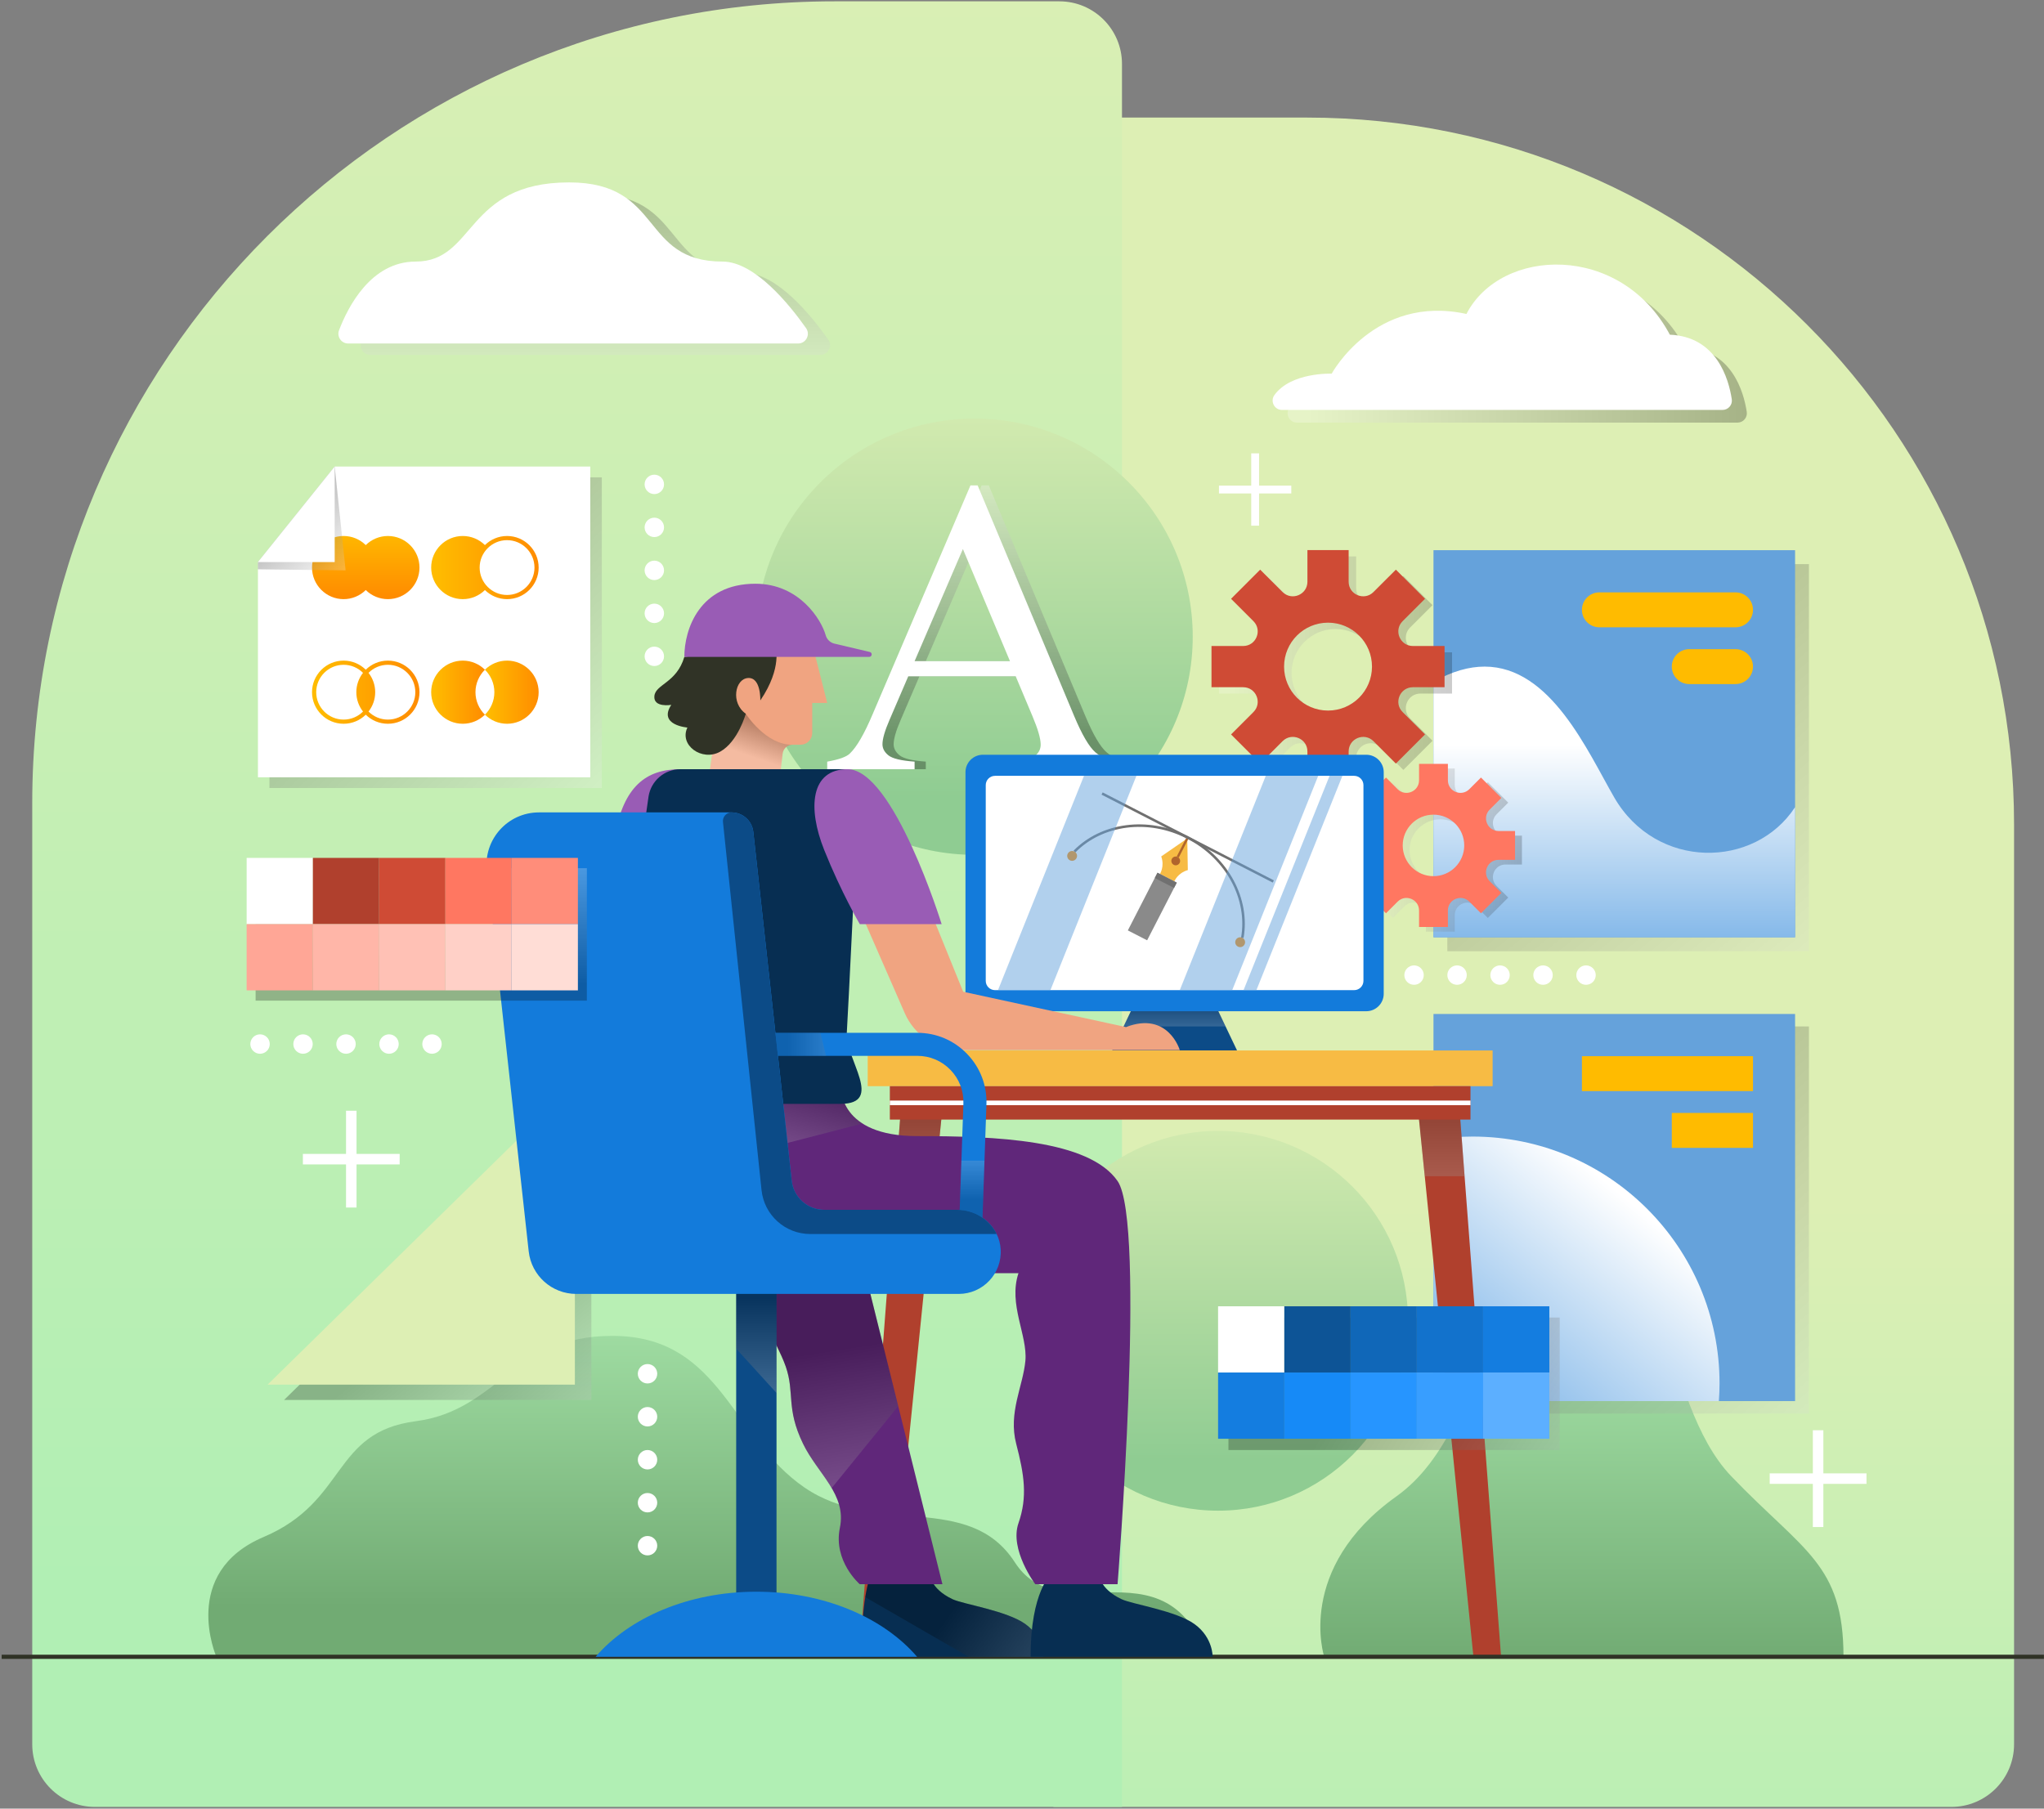 <svg xmlns="http://www.w3.org/2000/svg" viewBox="0 0 887 785" width="887" height="785">
	<rect x="0" y="0" width="887" height="785" fill="#808080" stroke="none"/>
	<defs>
		<clipPath clipPathUnits="userSpaceOnUse" id="cp1">
			<path d="M-56 -68L944 -68L944 932L-56 932Z" />
		</clipPath>
		<linearGradient id="grd1" gradientUnits="userSpaceOnUse"  x1="665.569" y1="461.54" x2="665.569" y2="865.651">
			<stop offset="0" stop-color="#ddefb4"  />
			<stop offset="0.152" stop-color="#ddefb4"  />
			<stop offset="1" stop-color="#b1efb4"  />
		</linearGradient>
		<linearGradient id="grd2" gradientUnits="userSpaceOnUse"  x1="691.713" y1="544.111" x2="691.713" y2="721.213">
			<stop offset="0" stop-color="#b1efb4"  />
			<stop offset="1" stop-color="#71ab73"  />
		</linearGradient>
		<linearGradient id="grd3" gradientUnits="userSpaceOnUse"  x1="250.443" y1="-70.106" x2="250.443" y2="688.424">
			<stop offset="0" stop-color="#ddefb4"  />
			<stop offset="1" stop-color="#b1efb4"  />
		</linearGradient>
		<linearGradient id="grd4" gradientUnits="userSpaceOnUse"  x1="422.916" y1="153.255" x2="422.916" y2="346.199">
			<stop offset="0" stop-color="#ddefb4"  />
			<stop offset="1" stop-color="#8fcc92"  />
		</linearGradient>
		<linearGradient id="grd5" gradientUnits="userSpaceOnUse"  x1="528.592" y1="466.119" x2="528.592" y2="634.08">
			<stop offset="0" stop-color="#ddefb4"  />
			<stop offset="1" stop-color="#8fcc92"  />
		</linearGradient>
		<linearGradient id="grd6" gradientUnits="userSpaceOnUse"  x1="313.237" y1="531.111" x2="313.237" y2="697.412">
			<stop offset="0" stop-color="#b1efb4"  />
			<stop offset="1" stop-color="#71ab73"  />
		</linearGradient>
		<linearGradient id="grd7" gradientUnits="userSpaceOnUse"  x1="803.452" y1="443.01" x2="676.952" y2="294.01">
			<stop offset="0" stop-color="#ffffff"  />
			<stop offset="0.038" stop-color="#ffffff"  />
			<stop offset="1" stop-color="#000000"  />
		</linearGradient>
		<linearGradient id="grd8" gradientUnits="userSpaceOnUse"  x1="700.522" y1="323.116" x2="700.522" y2="462.238">
			<stop offset="0" stop-color="#ffffff"  />
			<stop offset="1" stop-color="#358bdb"  />
		</linearGradient>
		<linearGradient id="grd9" gradientUnits="userSpaceOnUse"  x1="589.641" y1="368.974" x2="660.441" y2="368.974">
			<stop offset="0" stop-color="#ffffff"  />
			<stop offset="0.038" stop-color="#ffffff"  />
			<stop offset="1" stop-color="#000000"  />
		</linearGradient>
		<linearGradient id="grd10" gradientUnits="userSpaceOnUse"  x1="528.977" y1="292.084" x2="630.124" y2="292.084">
			<stop offset="0" stop-color="#ffffff"  />
			<stop offset="0.038" stop-color="#ffffff"  />
			<stop offset="1" stop-color="#000000"  />
		</linearGradient>
		<linearGradient id="grd11" gradientUnits="userSpaceOnUse"  x1="803.452" y1="643.676" x2="676.952" y2="494.676">
			<stop offset="0" stop-color="#ffffff"  />
			<stop offset="0.038" stop-color="#ffffff"  />
			<stop offset="1" stop-color="#000000"  />
		</linearGradient>
		<linearGradient id="grd12" gradientUnits="userSpaceOnUse"  x1="708.169" y1="522.213" x2="599.169" y2="653.713">
			<stop offset="0" stop-color="#ffffff"  />
			<stop offset="1" stop-color="#358bdb"  />
		</linearGradient>
		<linearGradient id="grd13" gradientUnits="userSpaceOnUse"  x1="427.769" y1="200.778" x2="427.769" y2="321.812">
			<stop offset="0" stop-color="#ffffff"  />
			<stop offset="0.038" stop-color="#ffffff"  />
			<stop offset="1" stop-color="#000000"  />
		</linearGradient>
		<linearGradient id="grd14" gradientUnits="userSpaceOnUse"  x1="262.349" y1="634.095" x2="204.016" y2="560.095">
			<stop offset="0" stop-color="#ffffff"  />
			<stop offset="0.038" stop-color="#ffffff"  />
			<stop offset="1" stop-color="#000000"  />
		</linearGradient>
		<linearGradient id="grd15" gradientUnits="userSpaceOnUse"  x1="509.717" y1="449.111" x2="509.717" y2="431.816">
			<stop offset="0" stop-color="#ffffff"  />
			<stop offset="0.038" stop-color="#ffffff"  />
			<stop offset="1" stop-color="#000000"  />
		</linearGradient>
		<linearGradient id="grd16" gradientUnits="userSpaceOnUse"  x1="463.114" y1="441.111" x2="463.114" y2="326.897">
			<stop offset="0" stop-color="#65a2db"  />
			<stop offset="1" stop-color="#65a2db"  />
		</linearGradient>
		<linearGradient id="grd17" gradientUnits="userSpaceOnUse"  x1="542.005" y1="441.111" x2="542.005" y2="326.897">
			<stop offset="0" stop-color="#65a2db"  />
			<stop offset="1" stop-color="#65a2db"  />
		</linearGradient>
		<linearGradient id="grd18" gradientUnits="userSpaceOnUse"  x1="561.093" y1="441.111" x2="561.093" y2="326.897">
			<stop offset="0" stop-color="#65a2db"  />
			<stop offset="1" stop-color="#65a2db"  />
		</linearGradient>
		<linearGradient id="grd19" gradientUnits="userSpaceOnUse"  x1="398.791" y1="550.112" x2="398.791" y2="458.001">
			<stop offset="0" stop-color="#ffffff"  />
			<stop offset="0.038" stop-color="#ffffff"  />
			<stop offset="1" stop-color="#000000"  />
		</linearGradient>
		<linearGradient id="grd20" gradientUnits="userSpaceOnUse"  x1="625.477" y1="550.112" x2="625.477" y2="458.001">
			<stop offset="0" stop-color="#ffffff"  />
			<stop offset="0.038" stop-color="#ffffff"  />
			<stop offset="1" stop-color="#000000"  />
		</linearGradient>
		<linearGradient id="grd21" gradientUnits="userSpaceOnUse"  x1="267.111" y1="358.265" x2="143.983" y2="226.313">
			<stop offset="0" stop-color="#ffffff"  />
			<stop offset="0.038" stop-color="#ffffff"  />
			<stop offset="1" stop-color="#000000"  />
		</linearGradient>
		<linearGradient id="grd22" gradientUnits="userSpaceOnUse"  x1="158.723" y1="227.987" x2="158.723" y2="258.929">
			<stop offset="0" stop-color="#ffbb00"  />
			<stop offset="0.055" stop-color="#ffbb00"  />
			<stop offset="1" stop-color="#ff8c00"  />
		</linearGradient>
		<linearGradient id="grd23" gradientUnits="userSpaceOnUse"  x1="187.113" y1="246.343" x2="233.748" y2="246.343">
			<stop offset="0" stop-color="#ffbb00"  />
			<stop offset="0.055" stop-color="#ffbb00"  />
			<stop offset="1" stop-color="#ff8c00"  />
		</linearGradient>
		<linearGradient id="grd24" gradientUnits="userSpaceOnUse"  x1="135.405" y1="300.438" x2="182.041" y2="300.438">
			<stop offset="0" stop-color="#ffbb00"  />
			<stop offset="0.055" stop-color="#ffbb00"  />
			<stop offset="1" stop-color="#ff8c00"  />
		</linearGradient>
		<linearGradient id="grd25" gradientUnits="userSpaceOnUse"  x1="187.113" y1="300.438" x2="210.43" y2="300.438">
			<stop offset="0" stop-color="#ffbb00"  />
			<stop offset="0.055" stop-color="#ffbb00"  />
			<stop offset="1" stop-color="#ff8c00"  />
		</linearGradient>
		<linearGradient id="grd26" gradientUnits="userSpaceOnUse"  x1="210.43" y1="300.438" x2="233.748" y2="300.438">
			<stop offset="0" stop-color="#ffbb00"  />
			<stop offset="0.055" stop-color="#ffbb00"  />
			<stop offset="1" stop-color="#ff8c00"  />
		</linearGradient>
		<linearGradient id="grd27" gradientUnits="userSpaceOnUse"  x1="152.506" y1="249.443" x2="127.631" y2="223.818">
			<stop offset="0" stop-color="#ffffff"  />
			<stop offset="0.038" stop-color="#ffffff"  />
			<stop offset="1" stop-color="#000000"  />
		</linearGradient>
		<linearGradient id="grd28" gradientUnits="userSpaceOnUse"  x1="707.532" y1="665.214" x2="592.032" y2="592.464">
			<stop offset="0" stop-color="#ffffff"  />
			<stop offset="0.038" stop-color="#ffffff"  />
			<stop offset="1" stop-color="#000000"  />
		</linearGradient>
		<linearGradient id="grd29" gradientUnits="userSpaceOnUse"  x1="481.371" y1="749.128" x2="411.871" y2="700.378">
			<stop offset="0" stop-color="#ffffff"  />
			<stop offset="0.038" stop-color="#ffffff"  />
			<stop offset="1" stop-color="#000000"  />
		</linearGradient>
		<linearGradient id="grd30" gradientUnits="userSpaceOnUse"  x1="372.096" y1="670.178" x2="359.096" y2="586.178">
			<stop offset="0" stop-color="#ffffff"  />
			<stop offset="0.038" stop-color="#ffffff"  />
			<stop offset="1" stop-color="#000000"  />
		</linearGradient>
		<linearGradient id="grd31" gradientUnits="userSpaceOnUse"  x1="317.575" y1="506.556" x2="331.075" y2="459.056">
			<stop offset="0" stop-color="#ffffff"  />
			<stop offset="0.038" stop-color="#ffffff"  />
			<stop offset="1" stop-color="#000000"  />
		</linearGradient>
		<linearGradient id="grd32" gradientUnits="userSpaceOnUse"  x1="323.977" y1="328.367" x2="329.352" y2="312.742">
			<stop offset="0" stop-color="#ffffff"  />
			<stop offset="0.038" stop-color="#ffffff"  />
			<stop offset="1" stop-color="#000000"  />
		</linearGradient>
		<linearGradient id="grd33" gradientUnits="userSpaceOnUse"  x1="328.217" y1="626.111" x2="328.217" y2="563.441">
			<stop offset="0" stop-color="#ffffff"  />
			<stop offset="0.038" stop-color="#ffffff"  />
			<stop offset="1" stop-color="#000000"  />
		</linearGradient>
		<linearGradient id="grd34" gradientUnits="userSpaceOnUse"  x1="421.76" y1="497.945" x2="421.76" y2="520.661">
			<stop offset="0" stop-color="#ffffff"  />
			<stop offset="0.038" stop-color="#ffffff"  />
			<stop offset="1" stop-color="#000000"  />
		</linearGradient>
		<linearGradient id="grd35" gradientUnits="userSpaceOnUse"  x1="375.47" y1="453.283" x2="341.701" y2="453.283">
			<stop offset="0" stop-color="#ffffff"  />
			<stop offset="0.038" stop-color="#ffffff"  />
			<stop offset="1" stop-color="#000000"  />
		</linearGradient>
		<linearGradient id="grd36" gradientUnits="userSpaceOnUse"  x1="182.791" y1="371.637" x2="182.791" y2="427.292">
			<stop offset="0" stop-color="#ffffff"  />
			<stop offset="0.038" stop-color="#ffffff"  />
			<stop offset="1" stop-color="#000000"  />
		</linearGradient>
		<linearGradient id="grd37" gradientUnits="userSpaceOnUse"  x1="258.125" y1="173.493" x2="258.125" y2="68.836">
			<stop offset="0" stop-color="#ffffff"  />
			<stop offset="0.038" stop-color="#ffffff"  />
			<stop offset="1" stop-color="#000000"  />
		</linearGradient>
		<linearGradient id="grd38" gradientUnits="userSpaceOnUse"  x1="559.922" y1="156.037" x2="757.735" y2="156.037">
			<stop offset="0" stop-color="#ffffff"  />
			<stop offset="0.038" stop-color="#ffffff"  />
			<stop offset="1" stop-color="#000000"  />
		</linearGradient>
	</defs>
	<style>
		tspan { white-space:pre }
		.shp0 { fill: url(#grd1) } 
		.shp1 { fill: url(#grd2) } 
		.shp2 { fill: url(#grd3) } 
		.shp3 { fill: url(#grd4) } 
		.shp4 { fill: url(#grd5) } 
		.shp5 { fill: url(#grd6) } 
		.shp6 { opacity: 0.2;mix-blend-mode: multiply;fill: url(#grd7) } 
		.shp7 { fill: #65a2db } 
		.shp8 { fill: url(#grd8) } 
		.shp9 { fill: #ffbb00 } 
		.shp10 { opacity: 0.2;mix-blend-mode: multiply;fill: url(#grd9) } 
		.shp11 { opacity: 0.2;mix-blend-mode: multiply;fill: url(#grd10) } 
		.shp12 { fill: #cf4b35 } 
		.shp13 { fill: #ff7761 } 
		.shp14 { opacity: 0.2;mix-blend-mode: multiply;fill: url(#grd11) } 
		.shp15 { fill: url(#grd12) } 
		.shp16 { opacity: 0.302;mix-blend-mode: multiply;fill: url(#grd13) } 
		.shp17 { opacity: 0.251;mix-blend-mode: multiply;fill: url(#grd14) } 
		.shp18 { fill: #ffffff } 
		.shp19 { fill: #0c4b87 } 
		.shp20 { opacity: 0.2;mix-blend-mode: multiply;fill: url(#grd15) } 
		.shp21 { fill: #137bdb } 
		.shp22 { fill: #f7bb44 } 
		.shp23 { fill: #8a8a8a } 
		.shp24 { fill: #707070 } 
		.shp25 { fill: #b0642c } 
		.shp26 { fill: none;stroke: #b0642c } 
		.shp27 { fill: none;stroke: #707070;stroke-width: 1.092 } 
		.shp28 { fill: #ff8c00 } 
		.shp29 { opacity: 0.502;fill: url(#grd16) } 
		.shp30 { opacity: 0.502;fill: url(#grd17) } 
		.shp31 { opacity: 0.502;fill: url(#grd18) } 
		.shp32 { fill: #b0402d } 
		.shp33 { opacity: 0.302;mix-blend-mode: multiply;fill: url(#grd19) } 
		.shp34 { opacity: 0.302;mix-blend-mode: multiply;fill: url(#grd20) } 
		.shp35 { fill: none;stroke: #ffffff;stroke-width: 2 } 
		.shp36 { fill: none;stroke: #303326;stroke-width: 1.814 } 
		.shp37 { fill: #ddefb4 } 
		.shp38 { opacity: 0.251;mix-blend-mode: multiply;fill: url(#grd21) } 
		.shp39 { fill: url(#grd22) } 
		.shp40 { fill: url(#grd23) } 
		.shp41 { fill: url(#grd24) } 
		.shp42 { fill: url(#grd25) } 
		.shp43 { fill: url(#grd26) } 
		.shp44 { opacity: 0.251;mix-blend-mode: multiply;fill: url(#grd27) } 
		.shp45 { opacity: 0.251;mix-blend-mode: multiply;fill: url(#grd28) } 
		.shp46 { fill: #0d5496 } 
		.shp47 { fill: #1067b8 } 
		.shp48 { fill: #1272cc } 
		.shp49 { fill: #147de0 } 
		.shp50 { fill: #168af7 } 
		.shp51 { fill: #2695ff } 
		.shp52 { fill: #389eff } 
		.shp53 { fill: #5cafff } 
		.shp54 { fill: #072e52 } 
		.shp55 { opacity: 0.251;mix-blend-mode: multiply;fill: url(#grd29) } 
		.shp56 { fill: #60277a } 
		.shp57 { opacity: 0.251;mix-blend-mode: multiply;fill: url(#grd30) } 
		.shp58 { opacity: 0.251;mix-blend-mode: multiply;fill: url(#grd31) } 
		.shp59 { fill: #995cb5 } 
		.shp60 { fill: #f0a481 } 
		.shp61 { opacity: 0.251;mix-blend-mode: multiply;fill: url(#grd32) } 
		.shp62 { fill: #303326 } 
		.shp63 { opacity: 0.302;mix-blend-mode: multiply;fill: url(#grd33) } 
		.shp64 { opacity: 0.2;mix-blend-mode: multiply;fill: url(#grd34) } 
		.shp65 { opacity: 0.2;mix-blend-mode: multiply;fill: url(#grd35) } 
		.shp66 { opacity: 0.251;mix-blend-mode: multiply;fill: url(#grd36) } 
		.shp67 { fill: #ff8d7a } 
		.shp68 { fill: #ffa696 } 
		.shp69 { fill: #ffb6a8 } 
		.shp70 { fill: #ffc1b5 } 
		.shp71 { fill: #ffd0c7 } 
		.shp72 { fill: #ffddd6 } 
		.shp73 { opacity: 0.251;mix-blend-mode: multiply;fill: url(#grd37) } 
		.shp74 { opacity: 0.251;mix-blend-mode: multiply;fill: url(#grd38) } 
	</style>
	<g id="Page 1" clip-path="url(#cp1)">
		<path id="Path 2" class="shp0" d="M457.13 51.03L457.13 784.26L846.83 784.26C861.84 784.26 874.01 772.09 874.01 757.08L874.01 357.84C874.01 188.39 736.65 51.03 567.2 51.03L457.13 51.03Z" />
		<path id="Path 3" class="shp1" d="M605.99 649.47C561.99 680.83 574.66 719.11 574.66 719.11L799.99 719.11C799.99 678.78 782.66 673.44 751.32 640.78C719.99 608.11 723.74 530.12 689.32 530.12C644.26 530.12 649.99 618.11 605.99 649.47Z" />
		<path id="Path 4" class="shp2" d="M362.03 0.58C169.82 0.58 13.99 156.4 13.99 348.62L13.99 757.08C13.99 772.09 26.16 784.26 41.17 784.26L486.89 784.26L486.89 27.76C486.89 12.75 474.72 0.58 459.71 0.58L362.03 0.58Z" />
		<path id="Path 5" class="shp3" d="M328.24 276.35C328.24 328.64 370.63 371.03 422.92 371.03C475.2 371.03 517.59 328.64 517.59 276.35C517.59 224.07 475.2 181.68 422.92 181.68C370.63 181.68 328.24 224.07 328.24 276.35Z" />
		<path id="Path 6" class="shp4" d="M446.18 573.28C446.18 618.8 483.07 655.69 528.59 655.69C574.11 655.69 611.01 618.8 611.01 573.28C611.01 527.76 574.11 490.86 528.59 490.86C483.07 490.86 446.18 527.76 446.18 573.28Z" />
		<path id="Path 7" class="shp5" d="M180.4 616.86C143.9 621.61 150.9 651.61 114.4 667.11C77.9 682.61 93.9 719.11 93.9 719.11L523.9 719.11C513.53 690.5 494.81 690.85 476.84 691.19C462.78 691.46 449.18 691.72 440.4 678.11C420.4 647.11 380.4 667.11 349.07 645.61C317.74 624.11 312.9 581.11 267.9 579.86C267.08 579.84 266.27 579.83 265.47 579.83C222.67 579.83 216.24 612.2 180.4 616.86Z" />
		<path id="Path 8" class="shp6" d="M785 412.87L628.08 412.87L628.08 244.85L785 244.85L785 412.87Z" />
		<path id="Path 9" class="shp7" d="M778.98 406.81L622.06 406.81L622.06 238.8L778.98 238.8L778.98 406.81Z" />
		<path id="Path 10" class="shp8" d="M622.06 295.93L622.06 406.81L778.98 406.81L778.98 350.33C761.39 377.23 718.72 377.61 700.52 346.15C688.93 326.1 673.01 289.33 644.24 289.33C637.58 289.33 630.21 291.31 622.06 295.93Z" />
		<path id="Path 11" class="shp9" d="M753.14 272.27L694.05 272.27C689.87 272.27 686.48 268.87 686.48 264.69C686.48 260.5 689.87 257.11 694.05 257.11L753.14 257.11C757.33 257.11 760.72 260.5 760.72 264.69C760.72 268.87 757.33 272.27 753.14 272.27ZM753.14 296.91L733.05 296.91C728.87 296.91 725.48 293.52 725.48 289.33C725.48 285.15 728.87 281.76 733.05 281.76L753.14 281.76C757.33 281.76 760.72 285.15 760.72 289.33C760.72 293.52 757.33 296.91 753.14 296.91Z" />
		<path id="Path 12" fill-rule="evenodd" class="shp10" d="M649.44 384.53L654.5 389.58L645.65 398.43L640.59 393.38C637.16 389.95 631.3 392.38 631.3 397.23L631.3 404.37L618.78 404.37L618.78 397.23C618.78 392.38 612.92 389.95 609.49 393.38L604.44 398.43L595.58 389.58L600.64 384.53C604.07 381.1 601.64 375.23 596.79 375.23L589.64 375.23L589.64 362.71L596.79 362.71C601.64 362.71 604.07 356.85 600.64 353.42L595.58 348.37L604.44 339.52L609.49 344.57C612.92 348 618.78 345.57 618.78 340.72L618.78 333.57L631.3 333.57L631.3 340.72C631.3 345.57 637.16 348 640.59 344.57L645.65 339.52L654.5 348.37L649.44 353.42C646.02 356.85 648.44 362.71 653.29 362.71L660.44 362.71L660.44 375.23L653.29 375.23C648.44 375.23 646.02 381.1 649.44 384.53ZM638.39 368.97C638.39 361.6 632.42 355.62 625.04 355.62C617.67 355.62 611.69 361.6 611.69 368.97C611.69 376.35 617.67 382.33 625.04 382.33C632.42 382.33 638.39 376.35 638.39 368.97Z" />
		<path id="Path 13" fill-rule="evenodd" class="shp11" d="M611.92 311.81L621.64 321.52L608.99 334.17L599.27 324.45C595.3 320.48 588.5 323.29 588.5 328.92L588.5 342.66L570.61 342.66L570.61 328.92C570.61 323.29 563.81 320.48 559.83 324.45L550.11 334.17L537.47 321.52L547.18 311.81C551.16 307.83 548.34 301.03 542.72 301.03L528.98 301.03L528.98 283.14L542.72 283.14C548.34 283.14 551.16 276.34 547.18 272.36L537.47 262.65L550.11 250L559.83 259.71C563.81 263.69 570.61 260.87 570.61 255.25L570.61 241.51L588.5 241.51L588.5 255.25C588.5 260.87 595.3 263.69 599.27 259.71L608.99 250L621.64 262.65L611.92 272.36C607.94 276.34 610.76 283.14 616.39 283.14L630.12 283.14L630.12 301.03L616.39 301.03C610.76 301.03 607.94 307.83 611.92 311.81ZM598.63 292.08C598.63 281.55 590.09 273.01 579.55 273.01C569.01 273.01 560.48 281.55 560.48 292.08C560.48 302.62 569.01 311.16 579.55 311.16C590.09 311.16 598.63 302.62 598.63 292.08Z" />
		<path id="Path 14" fill-rule="evenodd" class="shp12" d="M608.67 309.06L618.39 318.77L605.74 331.42L596.02 321.7C592.05 317.73 585.25 320.54 585.25 326.17L585.25 339.91L567.36 339.91L567.36 326.17C567.36 320.54 560.56 317.73 556.58 321.7L546.86 331.42L534.22 318.77L543.93 309.06C547.91 305.08 545.09 298.28 539.47 298.28L525.73 298.28L525.73 280.39L539.47 280.39C545.09 280.39 547.91 273.59 543.93 269.61L534.22 259.9L546.86 247.25L556.58 256.96C560.56 260.94 567.36 258.12 567.36 252.5L567.36 238.76L585.25 238.76L585.25 252.5C585.25 258.12 592.05 260.94 596.02 256.96L605.74 247.25L618.39 259.9L608.67 269.61C604.69 273.59 607.51 280.39 613.14 280.39L626.87 280.39L626.87 298.28L613.14 298.28C607.51 298.28 604.69 305.08 608.67 309.06ZM595.38 289.33C595.38 278.8 586.84 270.26 576.3 270.26C565.76 270.26 557.23 278.8 557.23 289.33C557.23 299.87 565.76 308.41 576.3 308.41C586.84 308.41 595.38 299.87 595.38 289.33Z" />
		<path id="Path 15" fill-rule="evenodd" class="shp13" d="M646.46 382.49L651.52 387.54L642.67 396.4L637.61 391.34C634.18 387.92 628.32 390.34 628.32 395.19L628.32 402.34L615.8 402.34L615.8 395.19C615.8 390.34 609.94 387.92 606.51 391.34L601.46 396.4L592.6 387.54L597.66 382.49C601.09 379.06 598.66 373.2 593.81 373.2L586.66 373.2L586.66 360.68L593.81 360.68C598.66 360.68 601.09 354.82 597.66 351.39L592.6 346.33L601.46 337.48L606.51 342.54C609.94 345.96 615.8 343.54 615.8 338.69L615.8 331.54L628.32 331.54L628.32 338.69C628.32 343.54 634.18 345.96 637.61 342.54L642.67 337.48L651.52 346.33L646.46 351.39C643.04 354.82 645.46 360.68 650.31 360.68L657.46 360.68L657.46 373.2L650.31 373.2C645.46 373.2 643.04 379.06 646.46 382.49ZM635.41 366.94C635.41 359.57 629.44 353.59 622.06 353.59C614.69 353.59 608.71 359.57 608.71 366.94C608.71 374.31 614.69 380.29 622.06 380.29C629.44 380.29 635.41 374.31 635.41 366.94Z" />
		<path id="Path 16" class="shp14" d="M785 613.54L628.08 613.54L628.08 445.52L785 445.52L785 613.54Z" />
		<path id="Path 17" class="shp7" d="M778.98 608.12L622.06 608.12L622.06 440.1L778.98 440.1L778.98 608.12Z" />
		<path id="Path 18" class="shp9" d="M760.72 473.57L686.48 473.57L686.48 458.42L760.72 458.42L760.72 473.57ZM760.72 498.22L725.48 498.22L725.48 483.06L760.72 483.06L760.72 498.22Z" />
		<path id="Path 19" class="shp15" d="M622.06 494.67L622.06 608.12L745.9 608.12C746.08 605.6 746.2 603.05 746.2 600.48C746.2 541.3 698.22 493.31 639.04 493.31C633.26 493.31 627.59 493.79 622.06 494.67Z" />
		<path id="Path 20" fill-rule="evenodd" class="shp16" d="M445.62 293.54L398.99 293.54L390.82 312.55C388.81 317.22 387.8 320.72 387.8 323.03C387.8 324.86 388.67 326.48 390.42 327.87C392.17 329.26 395.94 330.16 401.75 330.57L401.75 333.86L363.82 333.86L363.82 330.57C368.85 329.69 372.11 328.53 373.59 327.11C376.61 324.27 379.95 318.5 383.63 309.79L425.99 210.67L429.1 210.67L471.02 310.86C474.4 318.91 477.46 324.14 480.22 326.53C482.97 328.93 486.8 330.28 491.72 330.57L491.72 333.86L444.2 333.86L444.2 330.57C449 330.34 452.24 329.54 453.93 328.18C455.61 326.82 456.46 325.16 456.46 323.2C456.46 320.6 455.27 316.48 452.9 310.86L445.62 293.54ZM443.14 286.97L422.71 238.29L401.75 286.97L443.14 286.97Z" />
		<path id="Path 21" class="shp17" d="M256.62 476.87L256.62 607.63L123.27 607.63L256.62 476.87Z" />
		<path id="Path 22" fill-rule="evenodd" class="shp18" d="M440.77 293.54L394.14 293.54L385.97 312.55C383.95 317.22 382.95 320.72 382.95 323.03C382.95 324.86 383.82 326.48 385.57 327.87C387.32 329.26 391.09 330.16 396.89 330.58L396.89 333.86L358.97 333.86L358.97 330.58C364 329.69 367.26 328.53 368.74 327.11C371.76 324.27 375.1 318.5 378.77 309.79L421.14 210.67L424.25 210.67L466.17 310.86C469.55 318.91 472.61 324.14 475.36 326.54C478.12 328.93 481.95 330.28 486.86 330.58L486.86 333.86L439.35 333.86L439.35 330.58C444.15 330.34 447.38 329.54 449.07 328.18C450.76 326.82 451.61 325.16 451.61 323.2C451.61 320.6 450.42 316.48 448.05 310.86L440.77 293.54ZM438.28 286.97L417.85 238.29L396.89 286.97L438.28 286.97Z" />
		<path id="Path 23" class="shp19" d="M536.82 455.94L482.61 455.94L499.08 421.44L520.36 421.44L536.82 455.94Z" />
		<path id="Path 24" class="shp20" d="M531.84 445.52L520.36 421.44L499.08 421.44L487.59 445.52L531.84 445.52Z" />
		<path id="Path 25" class="shp21" d="M592.9 438.91L426.53 438.91C422.36 438.91 418.97 435.52 418.97 431.34L418.97 335.15C418.97 330.98 422.36 327.59 426.53 327.59L592.9 327.59C597.08 327.59 600.47 330.98 600.47 335.15L600.47 431.34C600.47 435.52 597.08 438.91 592.9 438.91Z" />
		<path id="Path 26" class="shp18" d="M587.64 429.76L431.8 429.76C429.57 429.76 427.77 427.96 427.77 425.74L427.77 340.76C427.77 338.54 429.57 336.74 431.8 336.74L587.64 336.74C589.86 336.74 591.67 338.54 591.67 340.76L591.67 425.74C591.67 427.96 589.86 429.76 587.64 429.76Z" />
		<path id="Path 27" class="shp22" d="M515.46 377.65L515.22 363.92L503.92 371.72C505.48 376.09 503.35 379.34 503.35 379.34L506.48 380.95L509.6 382.55C509.6 382.55 511 378.93 515.46 377.65Z" />
		<path id="Path 28" class="shp23" d="M497.8 408.13L489.43 403.83L502.29 378.8L510.66 383.1L497.8 408.13Z" />
		<path id="Path 29" class="shp24" d="M509.48 385.39L501.12 381.09L502.29 378.8L510.66 383.1L509.48 385.39Z" />
		<path id="Path 30" class="shp25" d="M511.91 374.54C511.43 375.47 510.28 375.84 509.35 375.36C508.41 374.88 508.04 373.73 508.52 372.8C509 371.86 510.15 371.49 511.09 371.97C512.02 372.45 512.39 373.6 511.91 374.54Z" />
		<path id="Path 31" class="shp26" d="M515.22 363.92L511.09 371.97" />
		<path id="Path 32" class="shp27" d="M466.26 369.61C478.03 357.59 498.05 354.61 515.42 363.53C532.79 372.45 542.03 390.46 539.11 407.03" />
		<path id="Path 33" class="shp28" d="M467.15 372.47C466.61 373.52 465.33 373.94 464.28 373.4C463.23 372.86 462.81 371.57 463.35 370.52C463.89 369.47 465.18 369.06 466.23 369.6C467.28 370.13 467.69 371.42 467.15 372.47ZM540.07 409.93C539.53 410.98 538.24 411.39 537.2 410.85C536.14 410.31 535.73 409.02 536.27 407.97C536.81 406.93 538.1 406.51 539.15 407.05C540.2 407.59 540.61 408.88 540.07 409.93Z" />
		<path id="Path 34" class="shp27" d="M478.26 344.42L552.56 382.59" />
		<path id="Path 35" class="shp29" d="M455.83 429.76L433.08 429.76L470.4 336.74L493.15 336.74L455.83 429.76Z" />
		<path id="Path 36" class="shp30" d="M534.72 429.76L511.97 429.76L549.29 336.74L572.04 336.74L534.72 429.76Z" />
		<path id="Path 37" class="shp31" d="M545.22 429.76L539.64 429.76L576.97 336.74L582.54 336.74L545.22 429.76Z" />
		<path id="Path 38" class="shp32" d="M651.4 719.11L639.4 719.11L615.4 482.11L633.4 482.11L651.4 719.11ZM372.87 719.11L384.87 719.11L408.87 482.11L390.87 482.11L372.87 719.11Z" />
		<path id="Path 39" class="shp33" d="M405.99 510.5L408.87 482.11L390.87 482.11L388.71 510.5L405.99 510.5Z" />
		<path id="Path 40" class="shp34" d="M633.4 482.11L615.4 482.11L618.27 510.5L635.56 510.5L633.4 482.11Z" />
		<path id="Path 41" class="shp22" d="M647.73 471.44L376.54 471.44L376.54 455.94L647.73 455.94L647.73 471.44Z" />
		<path id="Path 42" class="shp32" d="M638.12 471.44L386.15 471.44L386.15 485.94L638.12 485.94L638.12 471.44Z" />
		<path id="Path 43" class="shp35" d="M386.15 478.69L638.12 478.69" />
		<path id="Path 44" class="shp36" d="M0.72 719.11L886.97 719.11" />
		<path id="Path 45" class="shp37" d="M249.47 470.23L249.47 600.99L116.11 600.99L249.47 470.23Z" />
		<path id="Path 46" class="shp38" d="M261.16 342.03L116.93 342.03L116.93 248.63L150.24 207.17L261.16 207.17L261.16 342.03Z" />
		<path id="Path 47" class="shp18" d="M256.16 337.37L111.93 337.37L111.93 243.96L145.24 202.5L256.16 202.5L256.16 337.37Z" />
		<path id="Path 48" class="shp39" d="M158.72 236.59C156.16 234.06 152.72 232.64 149.11 232.64C141.56 232.64 135.4 238.78 135.4 246.34C135.4 253.9 141.56 260.05 149.11 260.05C152.72 260.05 156.16 258.62 158.72 256.1C161.28 258.62 164.73 260.05 168.33 260.05C175.89 260.05 182.04 253.9 182.04 246.34C182.04 238.78 175.89 232.64 168.33 232.64C164.73 232.64 161.28 234.06 158.72 236.59Z" />
		<path id="Path 49" fill-rule="evenodd" class="shp40" d="M220.04 232.64C227.6 232.64 233.75 238.78 233.75 246.34C233.75 253.9 227.6 260.05 220.04 260.05C216.3 260.05 212.91 258.54 210.43 256.1C207.95 258.54 204.56 260.05 200.82 260.05C193.26 260.05 187.11 253.9 187.11 246.34C187.11 238.78 193.26 232.64 200.82 232.64C204.56 232.64 207.95 234.15 210.43 236.58C212.91 234.15 216.3 232.64 220.04 232.64ZM220.04 258.24C226.6 258.24 231.94 252.9 231.94 246.34C231.94 239.78 226.6 234.45 220.04 234.45C213.48 234.45 208.14 239.78 208.14 246.34C208.14 252.9 213.48 258.24 220.04 258.24Z" />
		<path id="Path 50" fill-rule="evenodd" class="shp41" d="M168.33 286.73C175.89 286.73 182.04 292.88 182.04 300.44C182.04 308 175.89 314.14 168.33 314.14C164.59 314.14 161.2 312.64 158.72 310.2C156.25 312.64 152.85 314.14 149.11 314.14C141.56 314.14 135.4 308 135.4 300.44C135.4 292.88 141.56 286.73 149.11 286.73C152.85 286.73 156.25 288.24 158.72 290.68C161.2 288.24 164.59 286.73 168.33 286.73ZM168.33 312.33C174.89 312.33 180.23 307 180.23 300.44C180.23 293.88 174.89 288.54 168.33 288.54C165.05 288.54 162.07 289.88 159.92 292.04C161.73 294.36 162.82 297.27 162.82 300.44C162.82 303.61 161.73 306.52 159.92 308.84C162.07 311 165.05 312.33 168.33 312.33ZM149.11 312.33C152.4 312.33 155.37 311 157.53 308.84C155.72 306.52 154.63 303.61 154.63 300.44C154.63 297.27 155.72 294.36 157.53 292.04C155.37 289.88 152.4 288.54 149.11 288.54C142.55 288.54 137.22 293.88 137.22 300.44C137.22 307 142.55 312.33 149.11 312.33Z" />
		<path id="Path 51" class="shp42" d="M187.11 300.44C187.11 308 193.26 314.14 200.82 314.14C204.56 314.14 207.95 312.64 210.43 310.2C207.91 307.71 206.33 304.26 206.33 300.44C206.33 296.62 207.91 293.17 210.43 290.68C207.95 288.24 204.56 286.73 200.82 286.73C193.26 286.73 187.11 292.88 187.11 300.44Z" />
		<path id="Path 52" class="shp43" d="M210.43 290.68C212.96 293.17 214.53 296.62 214.53 300.44C214.53 304.26 212.96 307.71 210.43 310.2C212.91 312.64 216.3 314.14 220.04 314.14C227.6 314.14 233.75 308 233.75 300.44C233.75 292.88 227.6 286.73 220.04 286.73C216.3 286.73 212.91 288.24 210.43 290.68Z" />
		<path id="Path 53" class="shp44" d="M145.24 202.5L149.98 247.56L111.93 247.1L111.93 243.96L145.24 202.5Z" />
		<path id="Path 54" class="shp18" d="M145.24 202.5L145.24 243.96L111.93 243.96L145.24 202.5ZM617.85 423.23C617.85 425.56 615.96 427.44 613.63 427.44C611.31 427.44 609.42 425.56 609.42 423.23C609.42 420.9 611.31 419.02 613.63 419.02C615.96 419.02 617.85 420.9 617.85 423.23ZM636.51 423.23C636.51 425.56 634.62 427.44 632.29 427.44C629.96 427.44 628.08 425.56 628.08 423.23C628.08 420.9 629.96 419.02 632.29 419.02C634.62 419.02 636.51 420.9 636.51 423.23ZM655.16 423.23C655.16 425.56 653.28 427.44 650.95 427.44C648.62 427.44 646.74 425.56 646.74 423.23C646.74 420.9 648.62 419.02 650.95 419.02C653.28 419.02 655.16 420.9 655.16 423.23ZM673.82 423.23C673.82 425.56 671.93 427.44 669.61 427.44C667.28 427.44 665.39 425.56 665.39 423.23C665.39 420.9 667.28 419.02 669.61 419.02C671.93 419.02 673.82 420.9 673.82 423.23ZM692.48 423.23C692.48 425.56 690.59 427.44 688.26 427.44C685.94 427.44 684.05 425.56 684.05 423.23C684.05 420.9 685.94 419.02 688.26 419.02C690.59 419.02 692.48 420.9 692.48 423.23ZM117.06 453.16C117.06 455.48 115.17 457.37 112.84 457.37C110.52 457.37 108.63 455.48 108.63 453.16C108.63 450.83 110.52 448.94 112.84 448.94C115.17 448.94 117.06 450.83 117.06 453.16ZM135.71 453.16C135.71 455.48 133.83 457.37 131.5 457.37C129.17 457.37 127.29 455.48 127.29 453.16C127.29 450.83 129.17 448.94 131.5 448.94C133.83 448.94 135.71 450.83 135.71 453.16ZM154.37 453.16C154.37 455.48 152.48 457.37 150.16 457.37C147.83 457.37 145.94 455.48 145.94 453.16C145.94 450.83 147.83 448.94 150.16 448.94C152.48 448.94 154.37 450.83 154.37 453.16ZM173.03 453.16C173.03 455.48 171.14 457.37 168.81 457.37C166.49 457.37 164.6 455.48 164.6 453.16C164.6 450.83 166.49 448.94 168.81 448.94C171.14 448.94 173.03 450.83 173.03 453.16ZM191.68 453.16C191.68 455.48 189.8 457.37 187.47 457.37C185.14 457.37 183.26 455.48 183.26 453.16C183.26 450.83 185.14 448.94 187.47 448.94C189.8 448.94 191.68 450.83 191.68 453.16ZM280.99 600.47C278.67 600.47 276.78 598.59 276.78 596.26C276.78 593.93 278.67 592.05 280.99 592.05C283.32 592.05 285.21 593.93 285.21 596.26C285.21 598.59 283.32 600.47 280.99 600.47ZM280.99 619.13C278.67 619.13 276.78 617.25 276.78 614.92C276.78 612.59 278.67 610.7 280.99 610.7C283.32 610.7 285.21 612.59 285.21 614.92C285.21 617.25 283.32 619.13 280.99 619.13ZM280.99 637.79C278.67 637.79 276.78 635.9 276.78 633.58C276.78 631.25 278.67 629.36 280.99 629.36C283.32 629.36 285.21 631.25 285.21 633.58C285.21 635.9 283.32 637.79 280.99 637.79ZM280.99 656.44C278.67 656.44 276.78 654.56 276.78 652.23C276.78 649.9 278.67 648.02 280.99 648.02C283.32 648.02 285.21 649.9 285.21 652.23C285.21 654.56 283.32 656.44 280.99 656.44ZM280.99 675.1C278.67 675.1 276.78 673.22 276.78 670.89C276.78 668.56 278.67 666.68 280.99 666.68C283.32 666.68 285.21 668.56 285.21 670.89C285.21 673.22 283.32 675.1 280.99 675.1ZM283.94 214.45C281.62 214.45 279.73 212.57 279.73 210.24C279.73 207.91 281.62 206.03 283.94 206.03C286.27 206.03 288.16 207.91 288.16 210.24C288.16 212.57 286.27 214.45 283.94 214.45ZM283.94 233.11C281.62 233.11 279.73 231.23 279.73 228.9C279.73 226.57 281.62 224.69 283.94 224.69C286.27 224.69 288.16 226.57 288.16 228.9C288.16 231.23 286.27 233.11 283.94 233.11ZM283.94 251.77C281.62 251.77 279.73 249.88 279.73 247.56C279.73 245.23 281.62 243.34 283.94 243.34C286.27 243.34 288.16 245.23 288.16 247.56C288.16 249.88 286.27 251.77 283.94 251.77ZM283.94 270.43C281.62 270.43 279.73 268.54 279.73 266.21C279.73 263.89 281.62 262 283.94 262C286.27 262 288.16 263.89 288.16 266.21C288.16 268.54 286.27 270.43 283.94 270.43ZM283.94 289.08C281.62 289.08 279.73 287.2 279.73 284.87C279.73 282.54 281.62 280.66 283.94 280.66C286.27 280.66 288.16 282.54 288.16 284.87C288.16 287.2 286.27 289.08 283.94 289.08ZM173.44 500.83L154.72 500.83L154.72 482.11L150.16 482.11L150.16 500.83L131.44 500.83L131.44 505.39L150.16 505.39L150.16 524.11L154.72 524.11L154.72 505.39L173.44 505.39L173.44 500.83ZM809.97 639.5L791.25 639.5L791.25 620.78L786.69 620.78L786.69 639.5L767.97 639.5L767.97 644.06L786.69 644.06L786.69 662.78L791.25 662.78L791.25 644.06L809.97 644.06L809.97 639.5ZM560.36 210.77L546.38 210.77L546.38 196.78L542.97 196.78L542.97 210.77L528.98 210.77L528.98 214.18L542.97 214.18L542.97 228.17L546.38 228.17L546.38 214.18L560.36 214.18L560.36 210.77Z" />
		<path id="Path 55" class="shp45" d="M676.84 629.36L533.09 629.36L533.09 571.86L676.84 571.86L676.84 629.36Z" />
		<path id="Path 56" class="shp18" d="M557.34 595.73L528.59 595.73L528.59 566.98L557.34 566.98L557.34 595.73Z" />
		<path id="Path 57" class="shp46" d="M586.09 595.73L557.34 595.73L557.34 566.98L586.09 566.98L586.09 595.73Z" />
		<path id="Path 58" class="shp47" d="M614.84 595.73L586.09 595.73L586.09 566.98L614.84 566.98L614.84 595.73Z" />
		<path id="Path 59" class="shp48" d="M643.59 595.73L614.84 595.73L614.84 566.98L643.59 566.98L643.59 595.73Z" />
		<path id="Path 60" class="shp49" d="M672.34 595.73L643.59 595.73L643.59 566.98L672.34 566.98L672.34 595.73ZM557.34 624.48L528.59 624.48L528.59 595.73L557.34 595.73L557.34 624.48Z" />
		<path id="Path 61" class="shp50" d="M586.09 624.48L557.34 624.48L557.34 595.73L586.09 595.73L586.09 624.48Z" />
		<path id="Path 62" class="shp51" d="M614.84 624.48L586.09 624.48L586.09 595.73L614.84 595.73L614.84 624.48Z" />
		<path id="Path 63" class="shp52" d="M643.59 624.48L614.84 624.48L614.84 595.73L643.59 595.73L643.59 624.48Z" />
		<path id="Path 64" class="shp53" d="M672.34 624.48L643.59 624.48L643.59 595.73L672.34 595.73L672.34 624.48Z" />
		<path id="Path 65" class="shp54" d="M378.13 683.11C378.13 683.11 373.83 690.61 373.83 719.11L452.84 719.11C452.84 719.11 453.09 710.86 445.08 704.99C437.08 699.11 417.97 696.31 413.34 694.11C403.39 689.4 403.58 683.11 403.58 683.11L378.13 683.11Z" />
		<path id="Path 66" class="shp55" d="M420.33 719.11L452.84 719.11C452.84 719.11 453.09 710.86 445.08 704.99C437.08 699.11 417.97 696.31 413.34 694.11C403.39 689.4 403.58 683.11 403.58 683.11L378.13 683.11C378.13 683.11 376.7 685.63 375.49 693.23L420.33 719.11Z" />
		<path id="Path 67" class="shp54" d="M456.22 683.11C456.22 683.11 447.22 690.61 447.22 719.11L526.22 719.11C526.22 719.11 526.47 710.86 518.47 704.99C510.47 699.11 491.35 696.31 486.72 694.11C476.77 689.4 476.97 683.11 476.97 683.11L456.22 683.11Z" />
		<path id="Path 68" class="shp56" d="M373.86 546.11L408.97 687.61L373.1 687.61C373.1 687.61 361.47 677.61 364.47 663.11C367.47 648.61 354.8 639.69 348.47 626.61C340.97 611.11 344.97 604.61 340.97 593.11C336.97 581.61 324.47 564.11 325.97 546.11L373.86 546.11Z" />
		<path id="Path 69" class="shp57" d="M373.86 546.11L325.97 546.11C324.47 564.11 336.97 581.61 340.97 593.11C344.97 604.61 340.97 611.11 348.47 626.61C351.92 633.74 357.24 639.64 360.9 645.88L389.79 610.32L373.86 546.11Z" />
		<path id="Path 70" class="shp56" d="M364.97 472.11C364.97 472.11 363.97 493.11 397.97 493.11C431.97 493.11 472.47 494.61 484.97 512.61C497.47 530.61 484.97 687.61 484.97 687.61L449.27 687.61C449.27 687.61 437.97 672.61 441.97 661.11C445.97 649.61 444.47 640.11 440.97 626.61C437.47 613.11 443.97 601.61 444.97 590.61C445.97 579.61 437.47 566.11 441.97 552.61L359.97 552.61C331.47 552.61 295.63 552.44 278.3 535.61C257.95 515.85 273.97 472.11 273.97 472.11L364.97 472.11Z" />
		<path id="Path 71" class="shp58" d="M364.97 472.11L273.97 472.11C273.97 472.11 265.63 494.89 268.64 514.99L374.3 487.65C364.54 481.43 364.97 472.11 364.97 472.11Z" />
		<path id="Path 72" class="shp59" d="M295.27 333.86C280.22 333.86 270.72 341.36 266.72 362.86L295.27 362.86L295.27 333.86Z" />
		<path id="Path 73" class="shp60" d="M353.22 282.36L358.97 305.11L352.47 305.11L352.47 318.16C352.47 320.96 350.19 323.24 347.39 323.24L343.96 323.24C341.75 323.24 339.89 324.88 339.63 327.07L338.47 336.74L307.72 336.74L311.22 311.61C311.22 311.61 298.8 295.78 308.47 280.45C319.28 263.3 344.72 261.99 353.22 282.36Z" />
		<path id="Path 74" class="shp61" d="M323.63 309.78L311.01 313.11L307.72 336.74L338.47 336.74L339.63 327.07C339.89 324.88 341.75 323.24 343.96 323.24C332.32 323.49 323.63 309.78 323.63 309.78Z" />
		<path id="Path 75" class="shp54" d="M295.27 333.86L365.62 333.86C369.7 333.86 372.94 337.26 372.75 341.32C371.61 365.21 368.09 438.81 367.47 448.28C366.72 459.61 383.97 479.11 364.72 479.11L268.3 479.11C268.3 479.11 275.93 381.43 281.43 345.76C282.48 338.92 288.35 333.86 295.27 333.86Z" />
		<path id="Path 76" class="shp60" d="M373.1 395.11L392.62 439.74C396.88 449.48 406.51 455.78 417.14 455.78L511.97 455.78C511.97 455.78 506.97 438.78 488.63 445.78L417.97 430.45L403.63 395.11L373.1 395.11Z" />
		<path id="Path 77" class="shp62" d="M336.47 280.44C336.47 280.44 339.72 289.61 329.94 304.02C329.94 304.02 330.3 293.94 324.63 294.28C318.97 294.61 316.97 305.11 323.63 309.78C323.63 309.78 320.3 321.94 312.47 326.28C304.63 330.61 294.63 323.44 298.3 315.78C298.3 315.78 285.47 314.78 291.3 305.94C291.3 305.94 283.47 307.28 283.97 302.11C284.47 296.94 293.63 296.44 296.97 285.11L336.47 280.44Z" />
		<path id="Path 78" class="shp59" d="M296.97 285.11L377.19 285.11C378.47 285.11 378.69 283.27 377.44 282.98L362.07 279.35C360.24 278.91 358.81 277.52 358.31 275.71C356.47 269.07 346.93 253.36 327.8 253.36C303.55 253.36 296.97 273.11 296.97 285.11ZM367.8 333.86C387.81 333.86 408.63 401.11 408.63 401.11L373.11 401.11C373.11 401.11 365 387.27 357.67 368.93C350.33 350.6 351.79 333.86 367.8 333.86Z" />
		<path id="Path 79" class="shp19" d="M336.97 704.11L319.47 704.11L319.47 549.11L336.97 549.11L336.97 704.11Z" />
		<path id="Path 80" class="shp63" d="M336.97 604.61L319.47 585.36L319.47 549.11L336.97 549.11L336.97 604.61Z" />
		<path id="Path 81" class="shp21" d="M328.22 690.86C298.79 690.86 273 702.15 258.47 719.11L397.97 719.11C383.44 702.15 357.64 690.86 328.22 690.86ZM426.3 530.12L416.31 529.78L418.07 478.96C418.26 473.5 416.27 468.32 412.47 464.38C408.67 460.45 403.57 458.28 398.1 458.28L330.63 458.28L330.63 448.28L398.1 448.28C406.31 448.28 413.97 451.53 419.67 457.44C425.37 463.34 428.35 471.11 428.07 479.31L426.3 530.12Z" />
		<path id="Path 82" class="shp64" d="M417.21 503.78L416.3 529.78L426.3 530.12L427.21 503.78L417.21 503.78Z" />
		<path id="Path 83" class="shp65" d="M356.04 448.28L330.63 448.28L330.63 458.28L358.44 458.28L356.04 448.28Z" />
		<path id="Path 84" class="shp21" d="M415.41 525.11L357.63 525.11C350.41 525.11 344.35 519.68 343.56 512.5L326.9 361.06C326.37 356.25 322.31 352.61 317.47 352.61L233.88 352.61C220.32 352.61 209.76 364.39 211.25 377.87L229.43 543.13C230.59 553.65 239.48 561.61 250.06 561.61L416.03 561.61C426.51 561.61 434.93 552.78 434.24 542.15C433.61 532.45 425.13 525.11 415.41 525.11Z" />
		<path id="Path 85" class="shp19" d="M415.41 525.11L357.63 525.11C350.41 525.11 344.35 519.68 343.56 512.5L326.9 361.06C326.37 356.25 322.31 352.61 317.47 352.61C315.24 352.61 313.5 354.54 313.73 356.76L330.47 516.56C331.61 527.39 340.74 535.61 351.62 535.61L432.5 535.61C429.44 529.34 422.78 525.11 415.41 525.11Z" />
		<path id="Path 86" class="shp66" d="M254.67 434.32L110.92 434.32L110.92 376.82L254.67 376.82L254.67 434.32Z" />
		<path id="Path 87" class="shp18" d="M135.78 401.11L107.03 401.11L107.03 372.36L135.78 372.36L135.78 401.11Z" />
		<path id="Path 88" class="shp32" d="M164.53 401.11L135.78 401.11L135.78 372.36L164.53 372.36L164.53 401.11Z" />
		<path id="Path 89" class="shp12" d="M193.28 401.11L164.53 401.11L164.53 372.36L193.28 372.36L193.28 401.11Z" />
		<path id="Path 90" class="shp13" d="M222.03 401.11L193.28 401.11L193.28 372.36L222.03 372.36L222.03 401.11Z" />
		<path id="Path 91" class="shp67" d="M250.78 401.11L222.03 401.11L222.03 372.36L250.78 372.36L250.78 401.11Z" />
		<path id="Path 92" class="shp68" d="M135.78 429.86L107.03 429.86L107.03 401.11L135.78 401.11L135.78 429.86Z" />
		<path id="Path 93" class="shp69" d="M164.53 429.86L135.78 429.86L135.78 401.11L164.53 401.11L164.53 429.86Z" />
		<path id="Path 94" class="shp70" d="M193.28 429.86L164.53 429.86L164.53 401.11L193.28 401.11L193.28 429.86Z" />
		<path id="Path 95" class="shp71" d="M222.03 429.86L193.28 429.86L193.28 401.11L222.03 401.11L222.03 429.86Z" />
		<path id="Path 96" class="shp72" d="M250.78 429.86L222.03 429.86L222.03 401.11L250.78 401.11L250.78 429.86Z" />
		<path id="Path 97" class="shp73" d="M355.96 154.05C359.37 154.05 361.39 150.2 359.43 147.41C352.18 137.12 337.13 118.5 323.16 118.5C287.25 118.5 297.65 84.14 256.6 84.14C211.33 84.14 216.1 118.5 190 118.5C170.56 118.5 160.58 138.24 156.75 148.3C155.7 151.08 157.73 154.05 160.7 154.05L355.96 154.05Z" />
		<path id="Path 98" class="shp18" d="M346.34 149.09C349.75 149.09 351.77 145.24 349.81 142.45C342.56 132.16 327.51 113.53 313.54 113.53C277.63 113.53 288.04 79.17 246.99 79.17C201.71 79.17 206.48 113.53 180.38 113.53C160.94 113.53 150.96 133.28 147.13 143.34C146.08 146.12 148.11 149.09 151.08 149.09L346.34 149.09Z" />
		<path id="Path 99" class="shp74" d="M562.84 183.43L753.98 183.43C756.47 183.43 758.39 181.23 758.01 178.77C756.67 169.95 751.43 151.61 731.15 150.77C709.81 110.77 657.81 112.77 642.87 141.77C603.15 133.1 584.4 167.68 584.4 167.68C584.4 167.68 566.78 166.96 559.54 176.96C557.59 179.65 559.52 183.43 562.84 183.43Z" />
		<path id="Path 100" class="shp18" d="M556.34 177.93L747.48 177.93C749.97 177.93 751.89 175.73 751.51 173.27C750.17 164.45 744.93 146.11 724.64 145.27C703.31 105.27 651.31 107.27 636.37 136.27C596.64 127.6 577.89 162.18 577.89 162.18C577.89 162.18 560.28 161.47 553.04 171.46C551.09 174.15 553.02 177.93 556.34 177.93Z" />
	</g>
</svg>